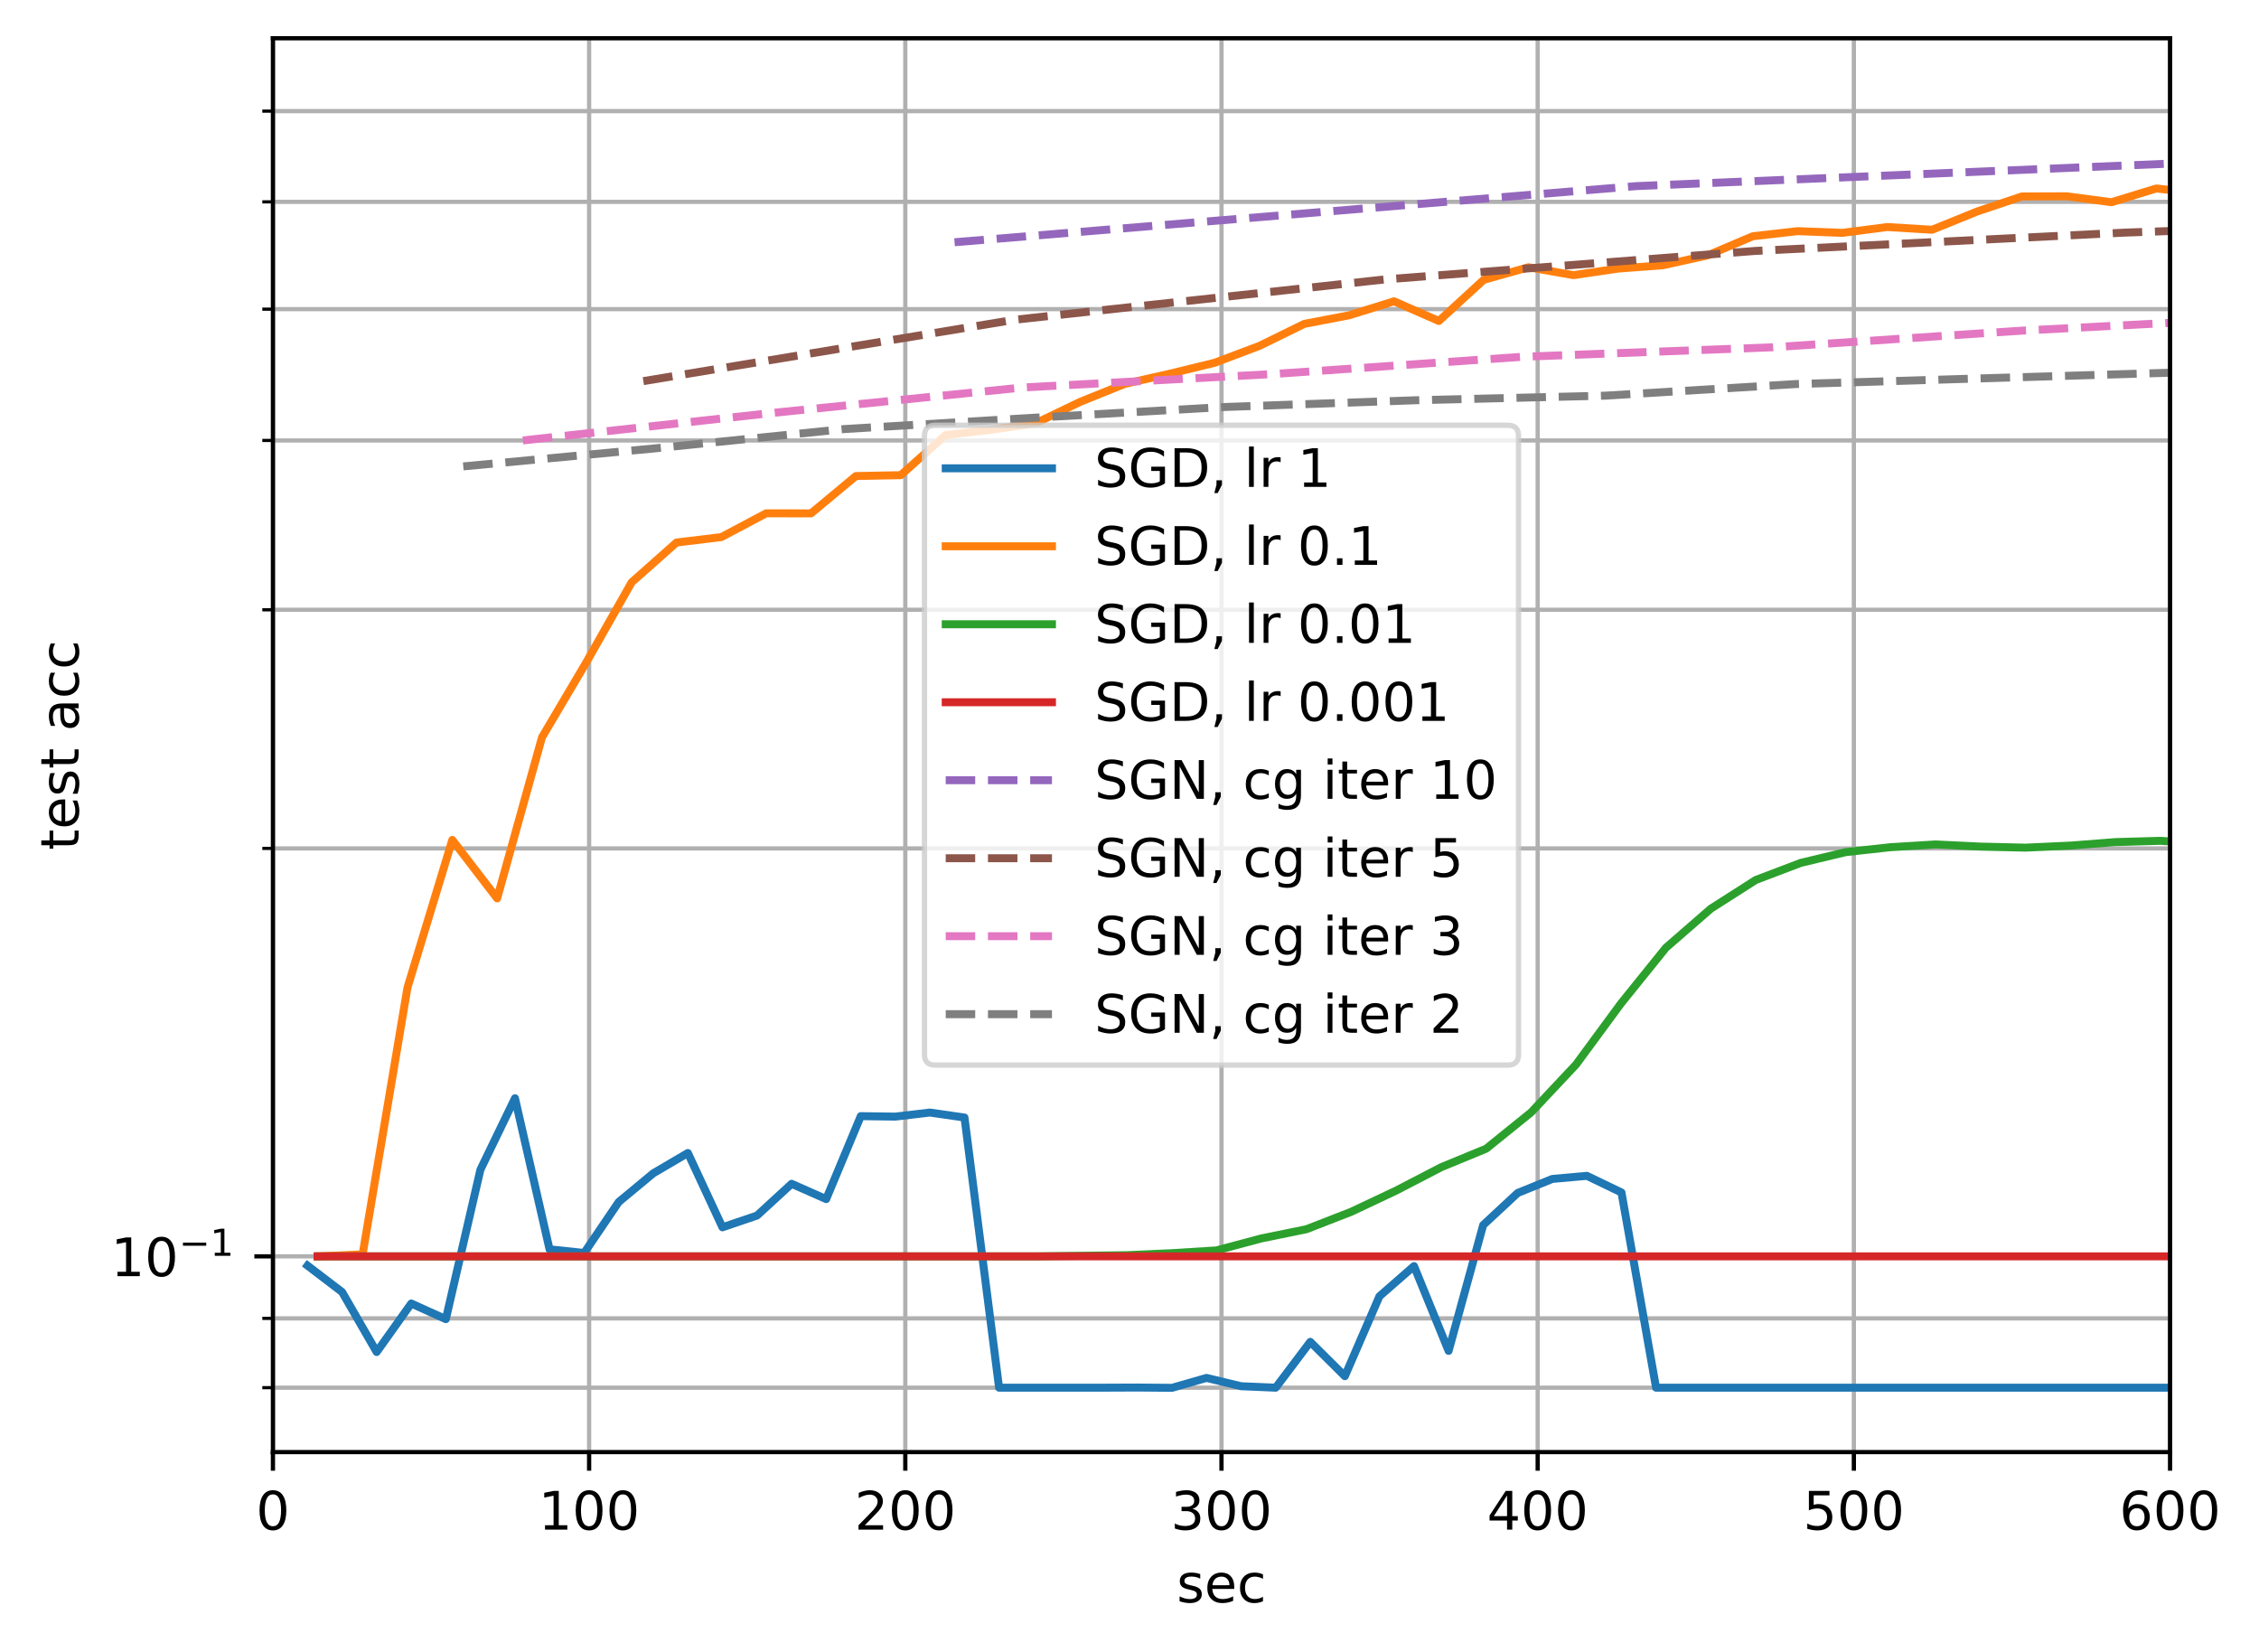 <?xml version="1.0" encoding="utf-8" standalone="no"?>
<!DOCTYPE svg PUBLIC "-//W3C//DTD SVG 1.1//EN"
  "http://www.w3.org/Graphics/SVG/1.1/DTD/svg11.dtd">
<!-- Created with matplotlib (https://matplotlib.org/) -->
<svg height="310.868pt" version="1.1" viewBox="0 0 425.242 310.868" width="425.242pt" xmlns="http://www.w3.org/2000/svg" xmlns:xlink="http://www.w3.org/1999/xlink">
 <defs>
  <style type="text/css">
*{stroke-linecap:butt;stroke-linejoin:round;}
  </style>
 </defs>
 <g id="figure_1">
  <g id="patch_1">
   <path d="M 0 310.868 
L 425.242 310.868 
L 425.242 0 
L 0 0 
z
" style="fill:#ffffff;"/>
  </g>
  <g id="axes_1">
   <g id="patch_2">
    <path d="M 51.378 273.312 
L 408.498 273.312 
L 408.498 7.2 
L 51.378 7.2 
z
" style="fill:#ffffff;"/>
   </g>
   <g id="matplotlib.axis_1">
    <g id="xtick_1">
     <g id="line2d_1">
      <path clip-path="url(#p30caae1521)" d="M 51.378 273.312 
L 51.378 7.2 
" style="fill:none;stroke:#b0b0b0;stroke-linecap:square;stroke-width:0.8;"/>
     </g>
     <g id="line2d_2">
      <defs>
       <path d="M 0 0 
L 0 3.5 
" id="m7c0aeb126c" style="stroke:#000000;stroke-width:0.8;"/>
      </defs>
      <g>
       <use style="stroke:#000000;stroke-width:0.8;" x="51.378" xlink:href="#m7c0aeb126c" y="273.312"/>
      </g>
     </g>
     <g id="text_1">
      <!-- 0 -->
      <defs>
       <path d="M 31.781 66.406 
Q 24.172 66.406 20.328 58.906 
Q 16.5 51.422 16.5 36.375 
Q 16.5 21.391 20.328 13.891 
Q 24.172 6.391 31.781 6.391 
Q 39.453 6.391 43.281 13.891 
Q 47.125 21.391 47.125 36.375 
Q 47.125 51.422 43.281 58.906 
Q 39.453 66.406 31.781 66.406 
z
M 31.781 74.219 
Q 44.047 74.219 50.516 64.516 
Q 56.984 54.828 56.984 36.375 
Q 56.984 17.969 50.516 8.266 
Q 44.047 -1.422 31.781 -1.422 
Q 19.531 -1.422 13.062 8.266 
Q 6.594 17.969 6.594 36.375 
Q 6.594 54.828 13.062 64.516 
Q 19.531 74.219 31.781 74.219 
z
" id="DejaVuSans-48"/>
      </defs>
      <g transform="translate(48.197 287.91)scale(0.1 -0.1)">
       <use xlink:href="#DejaVuSans-48"/>
      </g>
     </g>
    </g>
    <g id="xtick_2">
     <g id="line2d_3">
      <path clip-path="url(#p30caae1521)" d="M 110.898 273.312 
L 110.898 7.2 
" style="fill:none;stroke:#b0b0b0;stroke-linecap:square;stroke-width:0.8;"/>
     </g>
     <g id="line2d_4">
      <g>
       <use style="stroke:#000000;stroke-width:0.8;" x="110.898" xlink:href="#m7c0aeb126c" y="273.312"/>
      </g>
     </g>
     <g id="text_2">
      <!-- 100 -->
      <defs>
       <path d="M 12.406 8.297 
L 28.516 8.297 
L 28.516 63.922 
L 10.984 60.406 
L 10.984 69.391 
L 28.422 72.906 
L 38.281 72.906 
L 38.281 8.297 
L 54.391 8.297 
L 54.391 0 
L 12.406 0 
z
" id="DejaVuSans-49"/>
      </defs>
      <g transform="translate(101.354 287.91)scale(0.1 -0.1)">
       <use xlink:href="#DejaVuSans-49"/>
       <use x="63.623" xlink:href="#DejaVuSans-48"/>
       <use x="127.246" xlink:href="#DejaVuSans-48"/>
      </g>
     </g>
    </g>
    <g id="xtick_3">
     <g id="line2d_5">
      <path clip-path="url(#p30caae1521)" d="M 170.418 273.312 
L 170.418 7.2 
" style="fill:none;stroke:#b0b0b0;stroke-linecap:square;stroke-width:0.8;"/>
     </g>
     <g id="line2d_6">
      <g>
       <use style="stroke:#000000;stroke-width:0.8;" x="170.418" xlink:href="#m7c0aeb126c" y="273.312"/>
      </g>
     </g>
     <g id="text_3">
      <!-- 200 -->
      <defs>
       <path d="M 19.188 8.297 
L 53.609 8.297 
L 53.609 0 
L 7.328 0 
L 7.328 8.297 
Q 12.938 14.109 22.625 23.891 
Q 32.328 33.688 34.812 36.531 
Q 39.547 41.844 41.422 45.531 
Q 43.312 49.219 43.312 52.781 
Q 43.312 58.594 39.234 62.25 
Q 35.156 65.922 28.609 65.922 
Q 23.969 65.922 18.812 64.312 
Q 13.672 62.703 7.812 59.422 
L 7.812 69.391 
Q 13.766 71.781 18.938 73 
Q 24.125 74.219 28.422 74.219 
Q 39.75 74.219 46.484 68.547 
Q 53.219 62.891 53.219 53.422 
Q 53.219 48.922 51.531 44.891 
Q 49.859 40.875 45.406 35.406 
Q 44.188 33.984 37.641 27.219 
Q 31.109 20.453 19.188 8.297 
z
" id="DejaVuSans-50"/>
      </defs>
      <g transform="translate(160.874 287.91)scale(0.1 -0.1)">
       <use xlink:href="#DejaVuSans-50"/>
       <use x="63.623" xlink:href="#DejaVuSans-48"/>
       <use x="127.246" xlink:href="#DejaVuSans-48"/>
      </g>
     </g>
    </g>
    <g id="xtick_4">
     <g id="line2d_7">
      <path clip-path="url(#p30caae1521)" d="M 229.938 273.312 
L 229.938 7.2 
" style="fill:none;stroke:#b0b0b0;stroke-linecap:square;stroke-width:0.8;"/>
     </g>
     <g id="line2d_8">
      <g>
       <use style="stroke:#000000;stroke-width:0.8;" x="229.938" xlink:href="#m7c0aeb126c" y="273.312"/>
      </g>
     </g>
     <g id="text_4">
      <!-- 300 -->
      <defs>
       <path d="M 40.578 39.312 
Q 47.656 37.797 51.625 33 
Q 55.609 28.219 55.609 21.188 
Q 55.609 10.406 48.188 4.484 
Q 40.766 -1.422 27.094 -1.422 
Q 22.516 -1.422 17.656 -0.516 
Q 12.797 0.391 7.625 2.203 
L 7.625 11.719 
Q 11.719 9.328 16.594 8.109 
Q 21.484 6.891 26.812 6.891 
Q 36.078 6.891 40.938 10.547 
Q 45.797 14.203 45.797 21.188 
Q 45.797 27.641 41.281 31.266 
Q 36.766 34.906 28.719 34.906 
L 20.219 34.906 
L 20.219 43.016 
L 29.109 43.016 
Q 36.375 43.016 40.234 45.922 
Q 44.094 48.828 44.094 54.297 
Q 44.094 59.906 40.109 62.906 
Q 36.141 65.922 28.719 65.922 
Q 24.656 65.922 20.016 65.031 
Q 15.375 64.156 9.812 62.312 
L 9.812 71.094 
Q 15.438 72.656 20.344 73.438 
Q 25.25 74.219 29.594 74.219 
Q 40.828 74.219 47.359 69.109 
Q 53.906 64.016 53.906 55.328 
Q 53.906 49.266 50.438 45.094 
Q 46.969 40.922 40.578 39.312 
z
" id="DejaVuSans-51"/>
      </defs>
      <g transform="translate(220.394 287.91)scale(0.1 -0.1)">
       <use xlink:href="#DejaVuSans-51"/>
       <use x="63.623" xlink:href="#DejaVuSans-48"/>
       <use x="127.246" xlink:href="#DejaVuSans-48"/>
      </g>
     </g>
    </g>
    <g id="xtick_5">
     <g id="line2d_9">
      <path clip-path="url(#p30caae1521)" d="M 289.458 273.312 
L 289.458 7.2 
" style="fill:none;stroke:#b0b0b0;stroke-linecap:square;stroke-width:0.8;"/>
     </g>
     <g id="line2d_10">
      <g>
       <use style="stroke:#000000;stroke-width:0.8;" x="289.458" xlink:href="#m7c0aeb126c" y="273.312"/>
      </g>
     </g>
     <g id="text_5">
      <!-- 400 -->
      <defs>
       <path d="M 37.797 64.312 
L 12.891 25.391 
L 37.797 25.391 
z
M 35.203 72.906 
L 47.609 72.906 
L 47.609 25.391 
L 58.016 25.391 
L 58.016 17.188 
L 47.609 17.188 
L 47.609 0 
L 37.797 0 
L 37.797 17.188 
L 4.891 17.188 
L 4.891 26.703 
z
" id="DejaVuSans-52"/>
      </defs>
      <g transform="translate(279.914 287.91)scale(0.1 -0.1)">
       <use xlink:href="#DejaVuSans-52"/>
       <use x="63.623" xlink:href="#DejaVuSans-48"/>
       <use x="127.246" xlink:href="#DejaVuSans-48"/>
      </g>
     </g>
    </g>
    <g id="xtick_6">
     <g id="line2d_11">
      <path clip-path="url(#p30caae1521)" d="M 348.978 273.312 
L 348.978 7.2 
" style="fill:none;stroke:#b0b0b0;stroke-linecap:square;stroke-width:0.8;"/>
     </g>
     <g id="line2d_12">
      <g>
       <use style="stroke:#000000;stroke-width:0.8;" x="348.978" xlink:href="#m7c0aeb126c" y="273.312"/>
      </g>
     </g>
     <g id="text_6">
      <!-- 500 -->
      <defs>
       <path d="M 10.797 72.906 
L 49.516 72.906 
L 49.516 64.594 
L 19.828 64.594 
L 19.828 46.734 
Q 21.969 47.469 24.109 47.828 
Q 26.266 48.188 28.422 48.188 
Q 40.625 48.188 47.75 41.5 
Q 54.891 34.812 54.891 23.391 
Q 54.891 11.625 47.562 5.094 
Q 40.234 -1.422 26.906 -1.422 
Q 22.312 -1.422 17.547 -0.641 
Q 12.797 0.141 7.719 1.703 
L 7.719 11.625 
Q 12.109 9.234 16.797 8.062 
Q 21.484 6.891 26.703 6.891 
Q 35.156 6.891 40.078 11.328 
Q 45.016 15.766 45.016 23.391 
Q 45.016 31 40.078 35.438 
Q 35.156 39.891 26.703 39.891 
Q 22.75 39.891 18.812 39.016 
Q 14.891 38.141 10.797 36.281 
z
" id="DejaVuSans-53"/>
      </defs>
      <g transform="translate(339.434 287.91)scale(0.1 -0.1)">
       <use xlink:href="#DejaVuSans-53"/>
       <use x="63.623" xlink:href="#DejaVuSans-48"/>
       <use x="127.246" xlink:href="#DejaVuSans-48"/>
      </g>
     </g>
    </g>
    <g id="xtick_7">
     <g id="line2d_13">
      <path clip-path="url(#p30caae1521)" d="M 408.498 273.312 
L 408.498 7.2 
" style="fill:none;stroke:#b0b0b0;stroke-linecap:square;stroke-width:0.8;"/>
     </g>
     <g id="line2d_14">
      <g>
       <use style="stroke:#000000;stroke-width:0.8;" x="408.498" xlink:href="#m7c0aeb126c" y="273.312"/>
      </g>
     </g>
     <g id="text_7">
      <!-- 600 -->
      <defs>
       <path d="M 33.016 40.375 
Q 26.375 40.375 22.484 35.828 
Q 18.609 31.297 18.609 23.391 
Q 18.609 15.531 22.484 10.953 
Q 26.375 6.391 33.016 6.391 
Q 39.656 6.391 43.531 10.953 
Q 47.406 15.531 47.406 23.391 
Q 47.406 31.297 43.531 35.828 
Q 39.656 40.375 33.016 40.375 
z
M 52.594 71.297 
L 52.594 62.312 
Q 48.875 64.062 45.094 64.984 
Q 41.312 65.922 37.594 65.922 
Q 27.828 65.922 22.672 59.328 
Q 17.531 52.734 16.797 39.406 
Q 19.672 43.656 24.016 45.922 
Q 28.375 48.188 33.594 48.188 
Q 44.578 48.188 50.953 41.516 
Q 57.328 34.859 57.328 23.391 
Q 57.328 12.156 50.688 5.359 
Q 44.047 -1.422 33.016 -1.422 
Q 20.359 -1.422 13.672 8.266 
Q 6.984 17.969 6.984 36.375 
Q 6.984 53.656 15.188 63.938 
Q 23.391 74.219 37.203 74.219 
Q 40.922 74.219 44.703 73.484 
Q 48.484 72.75 52.594 71.297 
z
" id="DejaVuSans-54"/>
      </defs>
      <g transform="translate(398.954 287.91)scale(0.1 -0.1)">
       <use xlink:href="#DejaVuSans-54"/>
       <use x="63.623" xlink:href="#DejaVuSans-48"/>
       <use x="127.246" xlink:href="#DejaVuSans-48"/>
      </g>
     </g>
    </g>
    <g id="text_8">
     <!-- sec -->
     <defs>
      <path d="M 44.281 53.078 
L 44.281 44.578 
Q 40.484 46.531 36.375 47.5 
Q 32.281 48.484 27.875 48.484 
Q 21.188 48.484 17.844 46.438 
Q 14.5 44.391 14.5 40.281 
Q 14.5 37.156 16.891 35.375 
Q 19.281 33.594 26.516 31.984 
L 29.594 31.297 
Q 39.156 29.25 43.188 25.516 
Q 47.219 21.781 47.219 15.094 
Q 47.219 7.469 41.188 3.016 
Q 35.156 -1.422 24.609 -1.422 
Q 20.219 -1.422 15.453 -0.562 
Q 10.688 0.297 5.422 2 
L 5.422 11.281 
Q 10.406 8.688 15.234 7.391 
Q 20.062 6.109 24.812 6.109 
Q 31.156 6.109 34.562 8.281 
Q 37.984 10.453 37.984 14.406 
Q 37.984 18.062 35.516 20.016 
Q 33.062 21.969 24.703 23.781 
L 21.578 24.516 
Q 13.234 26.266 9.516 29.906 
Q 5.812 33.547 5.812 39.891 
Q 5.812 47.609 11.281 51.797 
Q 16.75 56 26.812 56 
Q 31.781 56 36.172 55.266 
Q 40.578 54.547 44.281 53.078 
z
" id="DejaVuSans-115"/>
      <path d="M 56.203 29.594 
L 56.203 25.203 
L 14.891 25.203 
Q 15.484 15.922 20.484 11.062 
Q 25.484 6.203 34.422 6.203 
Q 39.594 6.203 44.453 7.469 
Q 49.312 8.734 54.109 11.281 
L 54.109 2.781 
Q 49.266 0.734 44.188 -0.344 
Q 39.109 -1.422 33.891 -1.422 
Q 20.797 -1.422 13.156 6.188 
Q 5.516 13.812 5.516 26.812 
Q 5.516 40.234 12.766 48.109 
Q 20.016 56 32.328 56 
Q 43.359 56 49.781 48.891 
Q 56.203 41.797 56.203 29.594 
z
M 47.219 32.234 
Q 47.125 39.594 43.094 43.984 
Q 39.062 48.391 32.422 48.391 
Q 24.906 48.391 20.391 44.141 
Q 15.875 39.891 15.188 32.172 
z
" id="DejaVuSans-101"/>
      <path d="M 48.781 52.594 
L 48.781 44.188 
Q 44.969 46.297 41.141 47.344 
Q 37.312 48.391 33.406 48.391 
Q 24.656 48.391 19.812 42.844 
Q 14.984 37.312 14.984 27.297 
Q 14.984 17.281 19.812 11.734 
Q 24.656 6.203 33.406 6.203 
Q 37.312 6.203 41.141 7.25 
Q 44.969 8.297 48.781 10.406 
L 48.781 2.094 
Q 45.016 0.344 40.984 -0.531 
Q 36.969 -1.422 32.422 -1.422 
Q 20.062 -1.422 12.781 6.344 
Q 5.516 14.109 5.516 27.297 
Q 5.516 40.672 12.859 48.328 
Q 20.219 56 33.016 56 
Q 37.156 56 41.109 55.141 
Q 45.062 54.297 48.781 52.594 
z
" id="DejaVuSans-99"/>
     </defs>
     <g transform="translate(221.508 301.589)scale(0.1 -0.1)">
      <use xlink:href="#DejaVuSans-115"/>
      <use x="52.1" xlink:href="#DejaVuSans-101"/>
      <use x="113.623" xlink:href="#DejaVuSans-99"/>
     </g>
    </g>
   </g>
   <g id="matplotlib.axis_2">
    <g id="ytick_1">
     <g id="line2d_15">
      <path clip-path="url(#p30caae1521)" d="M 51.378 236.47 
L 408.498 236.47 
" style="fill:none;stroke:#b0b0b0;stroke-linecap:square;stroke-width:0.8;"/>
     </g>
     <g id="line2d_16">
      <defs>
       <path d="M 0 0 
L -3.5 0 
" id="md2f1ade79c" style="stroke:#000000;stroke-width:0.8;"/>
      </defs>
      <g>
       <use style="stroke:#000000;stroke-width:0.8;" x="51.378" xlink:href="#md2f1ade79c" y="236.47"/>
      </g>
     </g>
     <g id="text_9">
      <!-- $\mathdefault{10^{-1}}$ -->
      <defs>
       <path d="M 10.594 35.5 
L 73.188 35.5 
L 73.188 27.203 
L 10.594 27.203 
z
" id="DejaVuSans-8722"/>
      </defs>
      <g transform="translate(20.878 240.269)scale(0.1 -0.1)">
       <use transform="translate(0 0.684)" xlink:href="#DejaVuSans-49"/>
       <use transform="translate(63.623 0.684)" xlink:href="#DejaVuSans-48"/>
       <use transform="translate(128.203 38.966)scale(0.7)" xlink:href="#DejaVuSans-8722"/>
       <use transform="translate(186.855 38.966)scale(0.7)" xlink:href="#DejaVuSans-49"/>
      </g>
     </g>
    </g>
    <g id="ytick_2">
     <g id="line2d_17">
      <path clip-path="url(#p30caae1521)" d="M 51.378 261.188 
L 408.498 261.188 
" style="fill:none;stroke:#b0b0b0;stroke-linecap:square;stroke-width:0.8;"/>
     </g>
     <g id="line2d_18">
      <defs>
       <path d="M 0 0 
L -2 0 
" id="m06ce798aba" style="stroke:#000000;stroke-width:0.6;"/>
      </defs>
      <g>
       <use style="stroke:#000000;stroke-width:0.6;" x="51.378" xlink:href="#m06ce798aba" y="261.188"/>
      </g>
     </g>
    </g>
    <g id="ytick_3">
     <g id="line2d_19">
      <path clip-path="url(#p30caae1521)" d="M 51.378 248.141 
L 408.498 248.141 
" style="fill:none;stroke:#b0b0b0;stroke-linecap:square;stroke-width:0.8;"/>
     </g>
     <g id="line2d_20">
      <g>
       <use style="stroke:#000000;stroke-width:0.6;" x="51.378" xlink:href="#m06ce798aba" y="248.141"/>
      </g>
     </g>
    </g>
    <g id="ytick_4">
     <g id="line2d_21">
      <path clip-path="url(#p30caae1521)" d="M 51.378 159.687 
L 408.498 159.687 
" style="fill:none;stroke:#b0b0b0;stroke-linecap:square;stroke-width:0.8;"/>
     </g>
     <g id="line2d_22">
      <g>
       <use style="stroke:#000000;stroke-width:0.6;" x="51.378" xlink:href="#m06ce798aba" y="159.687"/>
      </g>
     </g>
    </g>
    <g id="ytick_5">
     <g id="line2d_23">
      <path clip-path="url(#p30caae1521)" d="M 51.378 114.772 
L 408.498 114.772 
" style="fill:none;stroke:#b0b0b0;stroke-linecap:square;stroke-width:0.8;"/>
     </g>
     <g id="line2d_24">
      <g>
       <use style="stroke:#000000;stroke-width:0.6;" x="51.378" xlink:href="#m06ce798aba" y="114.772"/>
      </g>
     </g>
    </g>
    <g id="ytick_6">
     <g id="line2d_25">
      <path clip-path="url(#p30caae1521)" d="M 51.378 82.905 
L 408.498 82.905 
" style="fill:none;stroke:#b0b0b0;stroke-linecap:square;stroke-width:0.8;"/>
     </g>
     <g id="line2d_26">
      <g>
       <use style="stroke:#000000;stroke-width:0.6;" x="51.378" xlink:href="#m06ce798aba" y="82.905"/>
      </g>
     </g>
    </g>
    <g id="ytick_7">
     <g id="line2d_27">
      <path clip-path="url(#p30caae1521)" d="M 51.378 58.186 
L 408.498 58.186 
" style="fill:none;stroke:#b0b0b0;stroke-linecap:square;stroke-width:0.8;"/>
     </g>
     <g id="line2d_28">
      <g>
       <use style="stroke:#000000;stroke-width:0.6;" x="51.378" xlink:href="#m06ce798aba" y="58.186"/>
      </g>
     </g>
    </g>
    <g id="ytick_8">
     <g id="line2d_29">
      <path clip-path="url(#p30caae1521)" d="M 51.378 37.99 
L 408.498 37.99 
" style="fill:none;stroke:#b0b0b0;stroke-linecap:square;stroke-width:0.8;"/>
     </g>
     <g id="line2d_30">
      <g>
       <use style="stroke:#000000;stroke-width:0.6;" x="51.378" xlink:href="#m06ce798aba" y="37.99"/>
      </g>
     </g>
    </g>
    <g id="ytick_9">
     <g id="line2d_31">
      <path clip-path="url(#p30caae1521)" d="M 51.378 20.914 
L 408.498 20.914 
" style="fill:none;stroke:#b0b0b0;stroke-linecap:square;stroke-width:0.8;"/>
     </g>
     <g id="line2d_32">
      <g>
       <use style="stroke:#000000;stroke-width:0.6;" x="51.378" xlink:href="#m06ce798aba" y="20.914"/>
      </g>
     </g>
    </g>
    <g id="text_10">
     <!-- test acc -->
     <defs>
      <path d="M 18.312 70.219 
L 18.312 54.688 
L 36.812 54.688 
L 36.812 47.703 
L 18.312 47.703 
L 18.312 18.016 
Q 18.312 11.328 20.141 9.422 
Q 21.969 7.516 27.594 7.516 
L 36.812 7.516 
L 36.812 0 
L 27.594 0 
Q 17.188 0 13.234 3.875 
Q 9.281 7.766 9.281 18.016 
L 9.281 47.703 
L 2.688 47.703 
L 2.688 54.688 
L 9.281 54.688 
L 9.281 70.219 
z
" id="DejaVuSans-116"/>
      <path id="DejaVuSans-32"/>
      <path d="M 34.281 27.484 
Q 23.391 27.484 19.188 25 
Q 14.984 22.516 14.984 16.5 
Q 14.984 11.719 18.141 8.906 
Q 21.297 6.109 26.703 6.109 
Q 34.188 6.109 38.703 11.406 
Q 43.219 16.703 43.219 25.484 
L 43.219 27.484 
z
M 52.203 31.203 
L 52.203 0 
L 43.219 0 
L 43.219 8.297 
Q 40.141 3.328 35.547 0.953 
Q 30.953 -1.422 24.312 -1.422 
Q 15.922 -1.422 10.953 3.297 
Q 6 8.016 6 15.922 
Q 6 25.141 12.172 29.828 
Q 18.359 34.516 30.609 34.516 
L 43.219 34.516 
L 43.219 35.406 
Q 43.219 41.609 39.141 45 
Q 35.062 48.391 27.688 48.391 
Q 23 48.391 18.547 47.266 
Q 14.109 46.141 10.016 43.891 
L 10.016 52.203 
Q 14.938 54.109 19.578 55.047 
Q 24.219 56 28.609 56 
Q 40.484 56 46.344 49.844 
Q 52.203 43.703 52.203 31.203 
z
" id="DejaVuSans-97"/>
     </defs>
     <g transform="translate(14.798 160.009)rotate(-90)scale(0.1 -0.1)">
      <use xlink:href="#DejaVuSans-116"/>
      <use x="39.209" xlink:href="#DejaVuSans-101"/>
      <use x="100.732" xlink:href="#DejaVuSans-115"/>
      <use x="152.832" xlink:href="#DejaVuSans-116"/>
      <use x="192.041" xlink:href="#DejaVuSans-32"/>
      <use x="223.828" xlink:href="#DejaVuSans-97"/>
      <use x="285.107" xlink:href="#DejaVuSans-99"/>
      <use x="340.088" xlink:href="#DejaVuSans-99"/>
     </g>
    </g>
   </g>
   <g id="line2d_33">
    <path clip-path="url(#p30caae1521)" d="M 57.887 238.212 
L 64.396 243.183 
L 70.906 254.473 
L 77.415 245.346 
L 83.924 248.289 
L 90.433 220.163 
L 96.942 206.71 
L 103.451 235.148 
L 109.96 235.829 
L 116.469 226.235 
L 122.979 220.834 
L 129.488 217.014 
L 135.997 231.002 
L 142.506 228.789 
L 149.015 222.814 
L 155.524 225.691 
L 162.033 210.08 
L 168.543 210.168 
L 175.052 209.402 
L 181.561 210.342 
L 188.07 261.188 
L 194.579 261.188 
L 201.088 261.188 
L 207.597 261.188 
L 214.106 261.161 
L 220.616 261.216 
L 227.125 259.348 
L 233.634 260.912 
L 240.143 261.188 
L 246.652 252.561 
L 253.161 259.022 
L 259.67 243.986 
L 266.18 238.302 
L 272.689 254.264 
L 279.198 230.581 
L 285.707 224.531 
L 292.216 221.897 
L 298.725 221.316 
L 305.234 224.451 
L 311.743 261.188 
L 318.253 261.188 
L 324.762 261.188 
L 331.271 261.188 
L 337.78 261.188 
L 344.289 261.188 
L 350.798 261.188 
L 357.307 261.188 
L 363.817 261.188 
L 370.326 261.188 
L 376.835 261.188 
L 383.344 261.188 
L 389.853 261.188 
L 396.362 261.188 
L 402.871 261.188 
L 409.38 261.188 
L 415.89 261.188 
L 422.399 261.188 
L 426.242 261.188 
" style="fill:none;stroke:#1f77b4;stroke-linecap:square;stroke-width:1.5;"/>
   </g>
   <g id="line2d_34">
    <path clip-path="url(#p30caae1521)" d="M 59.819 236.47 
L 68.261 236.094 
L 76.702 185.897 
L 85.144 158.093 
L 93.585 169.093 
L 102.026 138.782 
L 110.468 124.492 
L 118.909 109.6 
L 127.35 102.113 
L 135.792 101.09 
L 144.233 96.613 
L 152.674 96.626 
L 161.116 89.6 
L 169.557 89.435 
L 177.998 81.89 
L 186.44 80.896 
L 194.881 79.695 
L 203.322 75.643 
L 211.764 72.241 
L 220.205 70.341 
L 228.646 68.279 
L 237.088 65.097 
L 245.529 60.959 
L 253.97 59.344 
L 262.412 56.712 
L 270.853 60.415 
L 279.294 52.672 
L 287.736 50.303 
L 296.177 51.786 
L 304.619 50.551 
L 313.06 49.92 
L 321.501 48.052 
L 329.943 44.468 
L 338.384 43.505 
L 346.825 43.831 
L 355.267 42.731 
L 363.708 43.245 
L 372.149 39.822 
L 380.591 36.979 
L 389.032 36.943 
L 397.473 38.06 
L 405.915 35.475 
L 414.356 36.399 
L 422.797 36.333 
L 426.242 34.718 
" style="fill:none;stroke:#ff7f0e;stroke-linecap:square;stroke-width:1.5;"/>
   </g>
   <g id="line2d_35">
    <path clip-path="url(#p30caae1521)" d="M 59.837 236.47 
L 68.296 236.47 
L 76.755 236.47 
L 85.213 236.47 
L 93.672 236.47 
L 102.131 236.47 
L 110.59 236.47 
L 119.049 236.47 
L 127.507 236.47 
L 135.966 236.47 
L 144.425 236.47 
L 152.884 236.47 
L 161.343 236.47 
L 169.801 236.47 
L 178.26 236.47 
L 186.719 236.47 
L 195.178 236.47 
L 203.637 236.359 
L 212.096 236.249 
L 220.554 235.873 
L 229.013 235.346 
L 237.472 233.088 
L 245.931 231.361 
L 254.39 228.068 
L 262.848 224.074 
L 271.307 219.686 
L 279.766 216.2 
L 288.225 209.367 
L 296.684 200.359 
L 305.142 188.87 
L 313.601 178.383 
L 322.06 171.027 
L 330.519 165.626 
L 338.978 162.412 
L 347.436 160.387 
L 355.895 159.455 
L 364.354 158.937 
L 372.813 159.344 
L 381.272 159.543 
L 389.731 159.157 
L 398.189 158.497 
L 406.648 158.257 
L 415.107 158.761 
L 423.566 159.51 
L 426.242 159.922 
" style="fill:none;stroke:#2ca02c;stroke-linecap:square;stroke-width:1.5;"/>
   </g>
   <g id="line2d_36">
    <path clip-path="url(#p30caae1521)" d="M 59.783 236.47 
L 68.188 236.47 
L 76.593 236.47 
L 84.997 236.47 
L 93.402 236.47 
L 101.807 236.47 
L 110.212 236.47 
L 118.617 236.47 
L 127.022 236.47 
L 135.426 236.47 
L 143.831 236.47 
L 152.236 236.47 
L 160.641 236.47 
L 169.046 236.47 
L 177.451 236.47 
L 185.855 236.47 
L 194.26 236.47 
L 202.665 236.47 
L 211.07 236.47 
L 219.475 236.47 
L 227.88 236.47 
L 236.284 236.47 
L 244.689 236.47 
L 253.094 236.47 
L 261.499 236.47 
L 269.904 236.47 
L 278.308 236.47 
L 286.713 236.47 
L 295.118 236.47 
L 303.523 236.47 
L 311.928 236.47 
L 320.333 236.47 
L 328.737 236.47 
L 337.142 236.47 
L 345.547 236.47 
L 353.952 236.47 
L 362.357 236.47 
L 370.762 236.47 
L 379.166 236.47 
L 387.571 236.47 
L 395.976 236.47 
L 404.381 236.47 
L 412.786 236.47 
L 421.191 236.47 
L 426.242 236.47 
" style="fill:none;stroke:#d62728;stroke-linecap:square;stroke-width:1.5;"/>
   </g>
   <g id="line2d_37">
    <path clip-path="url(#p30caae1521)" d="M 179.686 45.593 
L 307.994 35.032 
L 426.242 30.046 
" style="fill:none;stroke:#9467bd;stroke-dasharray:5.55,2.4;stroke-dashoffset:0;stroke-width:1.5;"/>
   </g>
   <g id="line2d_38">
    <path clip-path="url(#p30caae1521)" d="M 121.107 71.734 
L 190.835 60.203 
L 260.564 52.605 
L 330.293 47.238 
L 400.021 43.781 
L 426.242 42.852 
" style="fill:none;stroke:#8c564b;stroke-dasharray:5.55,2.4;stroke-dashoffset:0;stroke-width:1.5;"/>
   </g>
   <g id="line2d_39">
    <path clip-path="url(#p30caae1521)" d="M 98.429 82.899 
L 145.48 77.711 
L 192.532 72.933 
L 239.583 70.405 
L 286.634 67.153 
L 333.685 65.366 
L 380.736 62.225 
L 426.242 59.834 
" style="fill:none;stroke:#e377c2;stroke-dasharray:5.55,2.4;stroke-dashoffset:0;stroke-width:1.5;"/>
   </g>
   <g id="line2d_40">
    <path clip-path="url(#p30caae1521)" d="M 87.21 87.785 
L 123.042 84.416 
L 158.874 80.76 
L 194.706 78.624 
L 230.537 76.607 
L 266.369 75.338 
L 302.201 74.472 
L 338.033 72.287 
L 373.865 71.19 
L 409.697 70.119 
" style="fill:none;stroke:#7f7f7f;stroke-dasharray:5.55,2.4;stroke-dashoffset:0;stroke-width:1.5;"/>
   </g>
   <g id="patch_3">
    <path d="M 51.378 273.312 
L 51.378 7.2 
" style="fill:none;stroke:#000000;stroke-linecap:square;stroke-linejoin:miter;stroke-width:0.8;"/>
   </g>
   <g id="patch_4">
    <path d="M 408.498 273.312 
L 408.498 7.2 
" style="fill:none;stroke:#000000;stroke-linecap:square;stroke-linejoin:miter;stroke-width:0.8;"/>
   </g>
   <g id="patch_5">
    <path d="M 51.378 273.312 
L 408.498 273.312 
" style="fill:none;stroke:#000000;stroke-linecap:square;stroke-linejoin:miter;stroke-width:0.8;"/>
   </g>
   <g id="patch_6">
    <path d="M 51.378 7.2 
L 408.498 7.2 
" style="fill:none;stroke:#000000;stroke-linecap:square;stroke-linejoin:miter;stroke-width:0.8;"/>
   </g>
   <g id="legend_1">
    <g id="patch_7">
     <path d="M 176.026 200.469 
L 283.851 200.469 
Q 285.851 200.469 285.851 198.469 
L 285.851 82.043 
Q 285.851 80.043 283.851 80.043 
L 176.026 80.043 
Q 174.026 80.043 174.026 82.043 
L 174.026 198.469 
Q 174.026 200.469 176.026 200.469 
z
" style="fill:#ffffff;opacity:0.8;stroke:#cccccc;stroke-linejoin:miter;"/>
    </g>
    <g id="line2d_41">
     <path d="M 178.026 88.142 
L 198.026 88.142 
" style="fill:none;stroke:#1f77b4;stroke-linecap:square;stroke-width:1.5;"/>
    </g>
    <g id="line2d_42"/>
    <g id="text_11">
     <!-- SGD, lr 1 -->
     <defs>
      <path d="M 53.516 70.516 
L 53.516 60.891 
Q 47.906 63.578 42.922 64.891 
Q 37.938 66.219 33.297 66.219 
Q 25.25 66.219 20.875 63.094 
Q 16.5 59.969 16.5 54.203 
Q 16.5 49.359 19.406 46.891 
Q 22.312 44.438 30.422 42.922 
L 36.375 41.703 
Q 47.406 39.594 52.656 34.297 
Q 57.906 29 57.906 20.125 
Q 57.906 9.516 50.797 4.047 
Q 43.703 -1.422 29.984 -1.422 
Q 24.812 -1.422 18.969 -0.25 
Q 13.141 0.922 6.891 3.219 
L 6.891 13.375 
Q 12.891 10.016 18.656 8.297 
Q 24.422 6.594 29.984 6.594 
Q 38.422 6.594 43.016 9.906 
Q 47.609 13.234 47.609 19.391 
Q 47.609 24.75 44.312 27.781 
Q 41.016 30.812 33.5 32.328 
L 27.484 33.5 
Q 16.453 35.688 11.516 40.375 
Q 6.594 45.062 6.594 53.422 
Q 6.594 63.094 13.406 68.656 
Q 20.219 74.219 32.172 74.219 
Q 37.312 74.219 42.625 73.281 
Q 47.953 72.359 53.516 70.516 
z
" id="DejaVuSans-83"/>
      <path d="M 59.516 10.406 
L 59.516 29.984 
L 43.406 29.984 
L 43.406 38.094 
L 69.281 38.094 
L 69.281 6.781 
Q 63.578 2.734 56.688 0.656 
Q 49.812 -1.422 42 -1.422 
Q 24.906 -1.422 15.25 8.562 
Q 5.609 18.562 5.609 36.375 
Q 5.609 54.25 15.25 64.234 
Q 24.906 74.219 42 74.219 
Q 49.125 74.219 55.547 72.453 
Q 61.969 70.703 67.391 67.281 
L 67.391 56.781 
Q 61.922 61.422 55.766 63.766 
Q 49.609 66.109 42.828 66.109 
Q 29.438 66.109 22.719 58.641 
Q 16.016 51.172 16.016 36.375 
Q 16.016 21.625 22.719 14.156 
Q 29.438 6.688 42.828 6.688 
Q 48.047 6.688 52.141 7.594 
Q 56.25 8.5 59.516 10.406 
z
" id="DejaVuSans-71"/>
      <path d="M 19.672 64.797 
L 19.672 8.109 
L 31.594 8.109 
Q 46.688 8.109 53.688 14.938 
Q 60.688 21.781 60.688 36.531 
Q 60.688 51.172 53.688 57.984 
Q 46.688 64.797 31.594 64.797 
z
M 9.812 72.906 
L 30.078 72.906 
Q 51.266 72.906 61.172 64.094 
Q 71.094 55.281 71.094 36.531 
Q 71.094 17.672 61.125 8.828 
Q 51.172 0 30.078 0 
L 9.812 0 
z
" id="DejaVuSans-68"/>
      <path d="M 11.719 12.406 
L 22.016 12.406 
L 22.016 4 
L 14.016 -11.625 
L 7.719 -11.625 
L 11.719 4 
z
" id="DejaVuSans-44"/>
      <path d="M 9.422 75.984 
L 18.406 75.984 
L 18.406 0 
L 9.422 0 
z
" id="DejaVuSans-108"/>
      <path d="M 41.109 46.297 
Q 39.594 47.172 37.812 47.578 
Q 36.031 48 33.891 48 
Q 26.266 48 22.188 43.047 
Q 18.109 38.094 18.109 28.812 
L 18.109 0 
L 9.078 0 
L 9.078 54.688 
L 18.109 54.688 
L 18.109 46.188 
Q 20.953 51.172 25.484 53.578 
Q 30.031 56 36.531 56 
Q 37.453 56 38.578 55.875 
Q 39.703 55.766 41.062 55.516 
z
" id="DejaVuSans-114"/>
     </defs>
     <g transform="translate(206.026 91.642)scale(0.1 -0.1)">
      <use xlink:href="#DejaVuSans-83"/>
      <use x="63.477" xlink:href="#DejaVuSans-71"/>
      <use x="140.967" xlink:href="#DejaVuSans-68"/>
      <use x="217.969" xlink:href="#DejaVuSans-44"/>
      <use x="249.756" xlink:href="#DejaVuSans-32"/>
      <use x="281.543" xlink:href="#DejaVuSans-108"/>
      <use x="309.326" xlink:href="#DejaVuSans-114"/>
      <use x="350.439" xlink:href="#DejaVuSans-32"/>
      <use x="382.227" xlink:href="#DejaVuSans-49"/>
     </g>
    </g>
    <g id="line2d_43">
     <path d="M 178.026 102.82 
L 198.026 102.82 
" style="fill:none;stroke:#ff7f0e;stroke-linecap:square;stroke-width:1.5;"/>
    </g>
    <g id="line2d_44"/>
    <g id="text_12">
     <!-- SGD, lr 0.1 -->
     <defs>
      <path d="M 10.688 12.406 
L 21 12.406 
L 21 0 
L 10.688 0 
z
" id="DejaVuSans-46"/>
     </defs>
     <g transform="translate(206.026 106.32)scale(0.1 -0.1)">
      <use xlink:href="#DejaVuSans-83"/>
      <use x="63.477" xlink:href="#DejaVuSans-71"/>
      <use x="140.967" xlink:href="#DejaVuSans-68"/>
      <use x="217.969" xlink:href="#DejaVuSans-44"/>
      <use x="249.756" xlink:href="#DejaVuSans-32"/>
      <use x="281.543" xlink:href="#DejaVuSans-108"/>
      <use x="309.326" xlink:href="#DejaVuSans-114"/>
      <use x="350.439" xlink:href="#DejaVuSans-32"/>
      <use x="382.227" xlink:href="#DejaVuSans-48"/>
      <use x="445.85" xlink:href="#DejaVuSans-46"/>
      <use x="477.637" xlink:href="#DejaVuSans-49"/>
     </g>
    </g>
    <g id="line2d_45">
     <path d="M 178.026 117.498 
L 198.026 117.498 
" style="fill:none;stroke:#2ca02c;stroke-linecap:square;stroke-width:1.5;"/>
    </g>
    <g id="line2d_46"/>
    <g id="text_13">
     <!-- SGD, lr 0.01 -->
     <g transform="translate(206.026 120.998)scale(0.1 -0.1)">
      <use xlink:href="#DejaVuSans-83"/>
      <use x="63.477" xlink:href="#DejaVuSans-71"/>
      <use x="140.967" xlink:href="#DejaVuSans-68"/>
      <use x="217.969" xlink:href="#DejaVuSans-44"/>
      <use x="249.756" xlink:href="#DejaVuSans-32"/>
      <use x="281.543" xlink:href="#DejaVuSans-108"/>
      <use x="309.326" xlink:href="#DejaVuSans-114"/>
      <use x="350.439" xlink:href="#DejaVuSans-32"/>
      <use x="382.227" xlink:href="#DejaVuSans-48"/>
      <use x="445.85" xlink:href="#DejaVuSans-46"/>
      <use x="477.637" xlink:href="#DejaVuSans-48"/>
      <use x="541.26" xlink:href="#DejaVuSans-49"/>
     </g>
    </g>
    <g id="line2d_47">
     <path d="M 178.026 132.176 
L 198.026 132.176 
" style="fill:none;stroke:#d62728;stroke-linecap:square;stroke-width:1.5;"/>
    </g>
    <g id="line2d_48"/>
    <g id="text_14">
     <!-- SGD, lr 0.001 -->
     <g transform="translate(206.026 135.676)scale(0.1 -0.1)">
      <use xlink:href="#DejaVuSans-83"/>
      <use x="63.477" xlink:href="#DejaVuSans-71"/>
      <use x="140.967" xlink:href="#DejaVuSans-68"/>
      <use x="217.969" xlink:href="#DejaVuSans-44"/>
      <use x="249.756" xlink:href="#DejaVuSans-32"/>
      <use x="281.543" xlink:href="#DejaVuSans-108"/>
      <use x="309.326" xlink:href="#DejaVuSans-114"/>
      <use x="350.439" xlink:href="#DejaVuSans-32"/>
      <use x="382.227" xlink:href="#DejaVuSans-48"/>
      <use x="445.85" xlink:href="#DejaVuSans-46"/>
      <use x="477.637" xlink:href="#DejaVuSans-48"/>
      <use x="541.26" xlink:href="#DejaVuSans-48"/>
      <use x="604.883" xlink:href="#DejaVuSans-49"/>
     </g>
    </g>
    <g id="line2d_49">
     <path d="M 178.026 146.854 
L 198.026 146.854 
" style="fill:none;stroke:#9467bd;stroke-dasharray:5.55,2.4;stroke-dashoffset:0;stroke-width:1.5;"/>
    </g>
    <g id="line2d_50"/>
    <g id="text_15">
     <!-- SGN, cg iter 10 -->
     <defs>
      <path d="M 9.812 72.906 
L 23.094 72.906 
L 55.422 11.922 
L 55.422 72.906 
L 64.984 72.906 
L 64.984 0 
L 51.703 0 
L 19.391 60.984 
L 19.391 0 
L 9.812 0 
z
" id="DejaVuSans-78"/>
      <path d="M 45.406 27.984 
Q 45.406 37.75 41.375 43.109 
Q 37.359 48.484 30.078 48.484 
Q 22.859 48.484 18.828 43.109 
Q 14.797 37.75 14.797 27.984 
Q 14.797 18.266 18.828 12.891 
Q 22.859 7.516 30.078 7.516 
Q 37.359 7.516 41.375 12.891 
Q 45.406 18.266 45.406 27.984 
z
M 54.391 6.781 
Q 54.391 -7.172 48.188 -13.984 
Q 42 -20.797 29.203 -20.797 
Q 24.469 -20.797 20.266 -20.094 
Q 16.062 -19.391 12.109 -17.922 
L 12.109 -9.188 
Q 16.062 -11.328 19.922 -12.344 
Q 23.781 -13.375 27.781 -13.375 
Q 36.625 -13.375 41.016 -8.766 
Q 45.406 -4.156 45.406 5.172 
L 45.406 9.625 
Q 42.625 4.781 38.281 2.391 
Q 33.938 0 27.875 0 
Q 17.828 0 11.672 7.656 
Q 5.516 15.328 5.516 27.984 
Q 5.516 40.672 11.672 48.328 
Q 17.828 56 27.875 56 
Q 33.938 56 38.281 53.609 
Q 42.625 51.219 45.406 46.391 
L 45.406 54.688 
L 54.391 54.688 
z
" id="DejaVuSans-103"/>
      <path d="M 9.422 54.688 
L 18.406 54.688 
L 18.406 0 
L 9.422 0 
z
M 9.422 75.984 
L 18.406 75.984 
L 18.406 64.594 
L 9.422 64.594 
z
" id="DejaVuSans-105"/>
     </defs>
     <g transform="translate(206.026 150.354)scale(0.1 -0.1)">
      <use xlink:href="#DejaVuSans-83"/>
      <use x="63.477" xlink:href="#DejaVuSans-71"/>
      <use x="140.967" xlink:href="#DejaVuSans-78"/>
      <use x="215.771" xlink:href="#DejaVuSans-44"/>
      <use x="247.559" xlink:href="#DejaVuSans-32"/>
      <use x="279.346" xlink:href="#DejaVuSans-99"/>
      <use x="334.326" xlink:href="#DejaVuSans-103"/>
      <use x="397.803" xlink:href="#DejaVuSans-32"/>
      <use x="429.59" xlink:href="#DejaVuSans-105"/>
      <use x="457.373" xlink:href="#DejaVuSans-116"/>
      <use x="496.582" xlink:href="#DejaVuSans-101"/>
      <use x="558.105" xlink:href="#DejaVuSans-114"/>
      <use x="599.219" xlink:href="#DejaVuSans-32"/>
      <use x="631.006" xlink:href="#DejaVuSans-49"/>
      <use x="694.629" xlink:href="#DejaVuSans-48"/>
     </g>
    </g>
    <g id="line2d_51">
     <path d="M 178.026 161.533 
L 198.026 161.533 
" style="fill:none;stroke:#8c564b;stroke-dasharray:5.55,2.4;stroke-dashoffset:0;stroke-width:1.5;"/>
    </g>
    <g id="line2d_52"/>
    <g id="text_16">
     <!-- SGN, cg iter 5 -->
     <g transform="translate(206.026 165.033)scale(0.1 -0.1)">
      <use xlink:href="#DejaVuSans-83"/>
      <use x="63.477" xlink:href="#DejaVuSans-71"/>
      <use x="140.967" xlink:href="#DejaVuSans-78"/>
      <use x="215.771" xlink:href="#DejaVuSans-44"/>
      <use x="247.559" xlink:href="#DejaVuSans-32"/>
      <use x="279.346" xlink:href="#DejaVuSans-99"/>
      <use x="334.326" xlink:href="#DejaVuSans-103"/>
      <use x="397.803" xlink:href="#DejaVuSans-32"/>
      <use x="429.59" xlink:href="#DejaVuSans-105"/>
      <use x="457.373" xlink:href="#DejaVuSans-116"/>
      <use x="496.582" xlink:href="#DejaVuSans-101"/>
      <use x="558.105" xlink:href="#DejaVuSans-114"/>
      <use x="599.219" xlink:href="#DejaVuSans-32"/>
      <use x="631.006" xlink:href="#DejaVuSans-53"/>
     </g>
    </g>
    <g id="line2d_53">
     <path d="M 178.026 176.211 
L 198.026 176.211 
" style="fill:none;stroke:#e377c2;stroke-dasharray:5.55,2.4;stroke-dashoffset:0;stroke-width:1.5;"/>
    </g>
    <g id="line2d_54"/>
    <g id="text_17">
     <!-- SGN, cg iter 3 -->
     <g transform="translate(206.026 179.711)scale(0.1 -0.1)">
      <use xlink:href="#DejaVuSans-83"/>
      <use x="63.477" xlink:href="#DejaVuSans-71"/>
      <use x="140.967" xlink:href="#DejaVuSans-78"/>
      <use x="215.771" xlink:href="#DejaVuSans-44"/>
      <use x="247.559" xlink:href="#DejaVuSans-32"/>
      <use x="279.346" xlink:href="#DejaVuSans-99"/>
      <use x="334.326" xlink:href="#DejaVuSans-103"/>
      <use x="397.803" xlink:href="#DejaVuSans-32"/>
      <use x="429.59" xlink:href="#DejaVuSans-105"/>
      <use x="457.373" xlink:href="#DejaVuSans-116"/>
      <use x="496.582" xlink:href="#DejaVuSans-101"/>
      <use x="558.105" xlink:href="#DejaVuSans-114"/>
      <use x="599.219" xlink:href="#DejaVuSans-32"/>
      <use x="631.006" xlink:href="#DejaVuSans-51"/>
     </g>
    </g>
    <g id="line2d_55">
     <path d="M 178.026 190.889 
L 198.026 190.889 
" style="fill:none;stroke:#7f7f7f;stroke-dasharray:5.55,2.4;stroke-dashoffset:0;stroke-width:1.5;"/>
    </g>
    <g id="line2d_56"/>
    <g id="text_18">
     <!-- SGN, cg iter 2 -->
     <g transform="translate(206.026 194.389)scale(0.1 -0.1)">
      <use xlink:href="#DejaVuSans-83"/>
      <use x="63.477" xlink:href="#DejaVuSans-71"/>
      <use x="140.967" xlink:href="#DejaVuSans-78"/>
      <use x="215.771" xlink:href="#DejaVuSans-44"/>
      <use x="247.559" xlink:href="#DejaVuSans-32"/>
      <use x="279.346" xlink:href="#DejaVuSans-99"/>
      <use x="334.326" xlink:href="#DejaVuSans-103"/>
      <use x="397.803" xlink:href="#DejaVuSans-32"/>
      <use x="429.59" xlink:href="#DejaVuSans-105"/>
      <use x="457.373" xlink:href="#DejaVuSans-116"/>
      <use x="496.582" xlink:href="#DejaVuSans-101"/>
      <use x="558.105" xlink:href="#DejaVuSans-114"/>
      <use x="599.219" xlink:href="#DejaVuSans-32"/>
      <use x="631.006" xlink:href="#DejaVuSans-50"/>
     </g>
    </g>
   </g>
  </g>
 </g>
 <defs>
  <clipPath id="p30caae1521">
   <rect height="266.112" width="357.12" x="51.378" y="7.2"/>
  </clipPath>
 </defs>
</svg>
